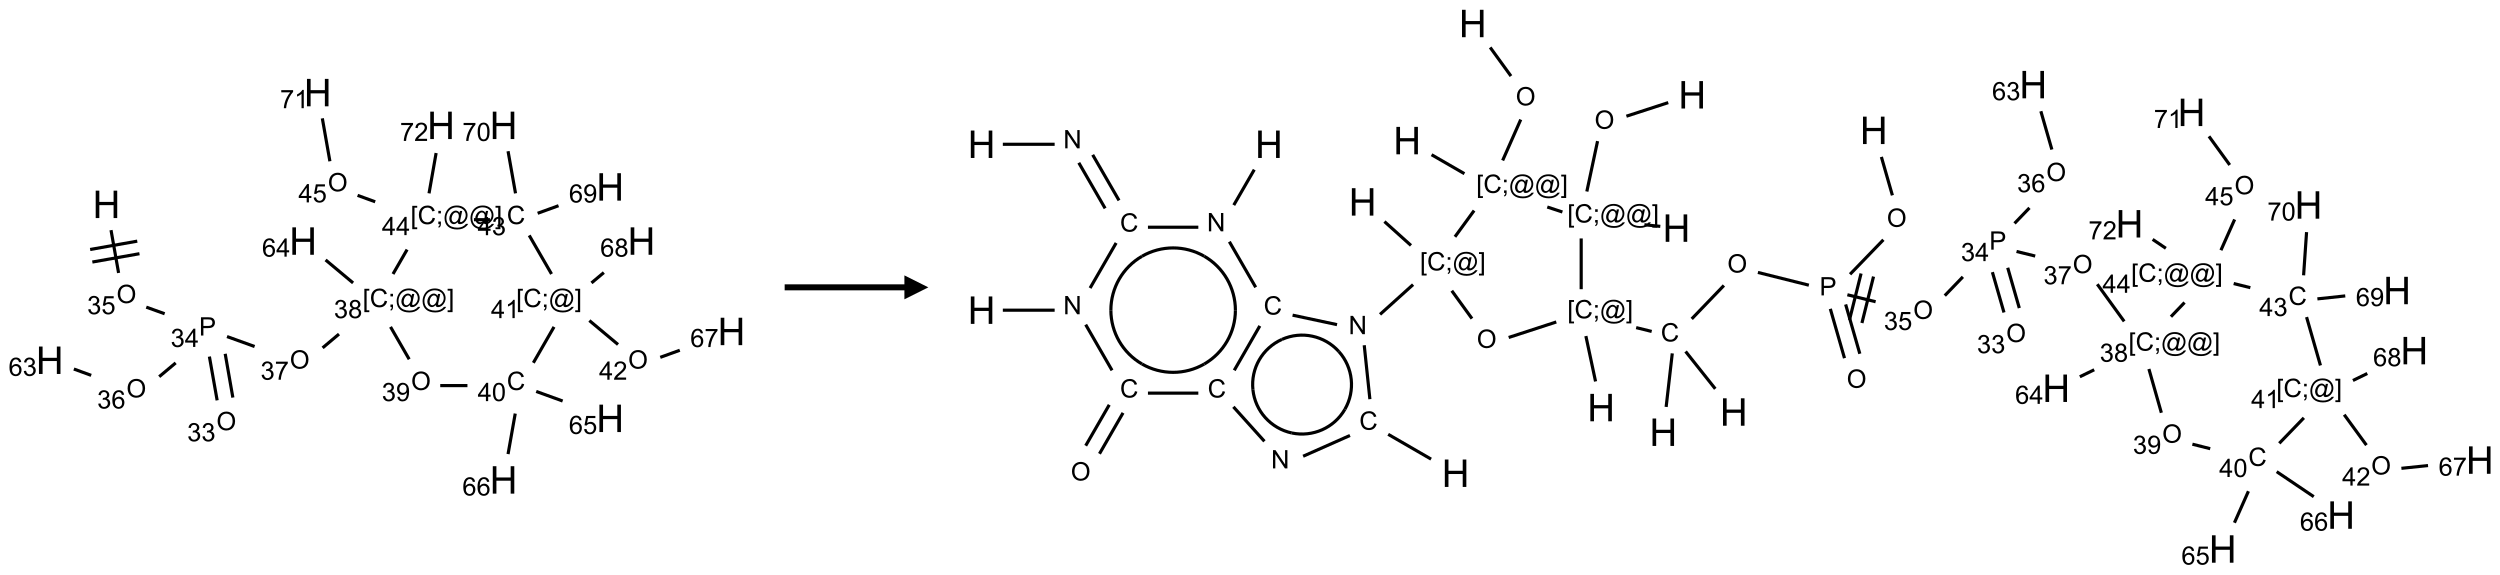 <?xml version="1.0" encoding="UTF-8"?>
<svg xmlns="http://www.w3.org/2000/svg" xmlns:xlink="http://www.w3.org/1999/xlink" width="1044" height="240" viewBox="0 0 1044 240">
<defs>
<g>
<g id="glyph-0-0">
<path d="M 2 0 L 2 -10 L 10 -10 L 10 0 Z M 2.25 -0.25 L 9.75 -0.25 L 9.75 -9.75 L 2.25 -9.75 Z M 2.25 -0.25 "/>
</g>
<g id="glyph-0-1">
<path d="M 1.281 0 L 1.281 -11.453 L 2.797 -11.453 L 2.797 -6.75 L 8.75 -6.75 L 8.75 -11.453 L 10.266 -11.453 L 10.266 0 L 8.75 0 L 8.75 -5.398 L 2.797 -5.398 L 2.797 0 Z M 1.281 0 "/>
</g>
<g id="glyph-1-0">
<path d="M 1.332 0 L 1.332 -6.668 L 6.668 -6.668 L 6.668 0 Z M 1.5 -0.168 L 6.5 -0.168 L 6.5 -6.5 L 1.5 -6.5 Z M 1.5 -0.168 "/>
</g>
<g id="glyph-1-1">
<path d="M 0.516 -3.719 C 0.516 -4.984 0.855 -5.977 1.535 -6.695 C 2.215 -7.414 3.094 -7.77 4.172 -7.77 C 4.875 -7.77 5.512 -7.602 6.078 -7.266 C 6.645 -6.93 7.074 -6.461 7.371 -5.855 C 7.668 -5.254 7.816 -4.57 7.816 -3.809 C 7.816 -3.035 7.66 -2.34 7.348 -1.73 C 7.035 -1.117 6.594 -0.656 6.02 -0.34 C 5.449 -0.027 4.828 0.129 4.168 0.129 C 3.449 0.129 2.805 -0.043 2.238 -0.391 C 1.672 -0.738 1.246 -1.211 0.953 -1.812 C 0.66 -2.414 0.516 -3.047 0.516 -3.719 Z M 1.559 -3.703 C 1.559 -2.781 1.805 -2.059 2.301 -1.527 C 2.793 -1 3.414 -0.734 4.16 -0.734 C 4.922 -0.734 5.547 -1 6.039 -1.535 C 6.531 -2.07 6.777 -2.828 6.777 -3.812 C 6.777 -4.434 6.672 -4.977 6.461 -5.441 C 6.25 -5.902 5.945 -6.262 5.539 -6.52 C 5.133 -6.773 4.68 -6.902 4.176 -6.902 C 3.461 -6.902 2.848 -6.656 2.332 -6.164 C 1.816 -5.672 1.559 -4.852 1.559 -3.703 Z M 1.559 -3.703 "/>
</g>
<g id="glyph-1-2">
<path d="M 0.449 -2.016 L 1.387 -2.141 C 1.492 -1.609 1.676 -1.227 1.934 -0.992 C 2.191 -0.758 2.508 -0.641 2.879 -0.641 C 3.32 -0.641 3.695 -0.793 3.996 -1.098 C 4.301 -1.402 4.453 -1.781 4.453 -2.234 C 4.453 -2.664 4.312 -3.02 4.031 -3.301 C 3.75 -3.578 3.391 -3.719 2.957 -3.719 C 2.781 -3.719 2.562 -3.684 2.297 -3.613 L 2.402 -4.438 C 2.465 -4.43 2.516 -4.426 2.551 -4.426 C 2.949 -4.426 3.312 -4.531 3.629 -4.738 C 3.949 -4.949 4.109 -5.27 4.109 -5.703 C 4.109 -6.047 3.992 -6.332 3.762 -6.559 C 3.527 -6.785 3.227 -6.895 2.859 -6.895 C 2.496 -6.895 2.191 -6.781 1.949 -6.551 C 1.707 -6.324 1.547 -5.98 1.48 -5.52 L 0.543 -5.688 C 0.656 -6.316 0.918 -6.805 1.324 -7.148 C 1.73 -7.492 2.234 -7.668 2.84 -7.668 C 3.254 -7.668 3.641 -7.578 3.988 -7.398 C 4.34 -7.219 4.609 -6.977 4.793 -6.668 C 4.98 -6.359 5.074 -6.031 5.074 -5.684 C 5.074 -5.352 4.984 -5.051 4.809 -4.781 C 4.629 -4.512 4.367 -4.297 4.02 -4.137 C 4.473 -4.031 4.824 -3.816 5.074 -3.488 C 5.324 -3.16 5.449 -2.75 5.449 -2.254 C 5.449 -1.59 5.203 -1.023 4.719 -0.559 C 4.234 -0.098 3.617 0.137 2.875 0.137 C 2.203 0.137 1.648 -0.062 1.207 -0.465 C 0.762 -0.863 0.512 -1.379 0.449 -2.016 Z M 0.449 -2.016 "/>
</g>
<g id="glyph-1-3">
<path d="M 0.441 -2 L 1.426 -2.082 C 1.5 -1.605 1.668 -1.242 1.934 -1.004 C 2.199 -0.762 2.52 -0.641 2.895 -0.641 C 3.348 -0.641 3.73 -0.812 4.043 -1.152 C 4.355 -1.492 4.512 -1.941 4.512 -2.504 C 4.512 -3.039 4.359 -3.461 4.059 -3.77 C 3.758 -4.078 3.367 -4.234 2.879 -4.234 C 2.578 -4.234 2.305 -4.164 2.062 -4.027 C 1.82 -3.891 1.629 -3.715 1.488 -3.496 L 0.609 -3.609 L 1.348 -7.531 L 5.145 -7.531 L 5.145 -6.637 L 2.098 -6.637 L 1.688 -4.582 C 2.145 -4.902 2.625 -5.062 3.129 -5.062 C 3.797 -5.062 4.359 -4.832 4.816 -4.371 C 5.277 -3.91 5.504 -3.312 5.504 -2.59 C 5.504 -1.898 5.305 -1.301 4.902 -0.797 C 4.41 -0.18 3.742 0.129 2.895 0.129 C 2.199 0.129 1.633 -0.062 1.195 -0.453 C 0.758 -0.844 0.504 -1.359 0.441 -2 Z M 0.441 -2 "/>
</g>
<g id="glyph-1-4">
<path d="M 0.824 0 L 0.824 -7.637 L 3.703 -7.637 C 4.211 -7.637 4.598 -7.609 4.863 -7.562 C 5.238 -7.5 5.555 -7.383 5.809 -7.207 C 6.062 -7.031 6.266 -6.785 6.418 -6.469 C 6.574 -6.152 6.652 -5.805 6.652 -5.426 C 6.652 -4.777 6.445 -4.227 6.031 -3.777 C 5.617 -3.328 4.871 -3.105 3.793 -3.105 L 1.832 -3.105 L 1.832 0 Z M 1.832 -4.004 L 3.809 -4.004 C 4.461 -4.004 4.922 -4.125 5.199 -4.371 C 5.473 -4.613 5.609 -4.953 5.609 -5.395 C 5.609 -5.715 5.527 -5.988 5.367 -6.215 C 5.207 -6.441 4.992 -6.594 4.73 -6.668 C 4.559 -6.711 4.246 -6.734 3.785 -6.734 L 1.832 -6.734 Z M 1.832 -4.004 "/>
</g>
<g id="glyph-1-5">
<path d="M 3.449 0 L 3.449 -1.828 L 0.137 -1.828 L 0.137 -2.688 L 3.621 -7.637 L 4.387 -7.637 L 4.387 -2.688 L 5.418 -2.688 L 5.418 -1.828 L 4.387 -1.828 L 4.387 0 Z M 3.449 -2.688 L 3.449 -6.129 L 1.059 -2.688 Z M 3.449 -2.688 "/>
</g>
<g id="glyph-1-6">
<path d="M 5.309 -5.766 L 4.375 -5.691 C 4.293 -6.059 4.172 -6.328 4.02 -6.496 C 3.766 -6.762 3.453 -6.895 3.082 -6.895 C 2.785 -6.895 2.523 -6.812 2.297 -6.645 C 2 -6.43 1.77 -6.117 1.598 -5.703 C 1.43 -5.289 1.34 -4.703 1.332 -3.938 C 1.559 -4.281 1.836 -4.535 2.16 -4.703 C 2.488 -4.871 2.828 -4.953 3.188 -4.953 C 3.812 -4.953 4.344 -4.723 4.785 -4.262 C 5.223 -3.801 5.441 -3.207 5.441 -2.48 C 5.441 -2 5.34 -1.555 5.133 -1.145 C 4.926 -0.73 4.641 -0.418 4.281 -0.199 C 3.922 0.02 3.512 0.129 3.051 0.129 C 2.27 0.129 1.633 -0.156 1.141 -0.73 C 0.648 -1.305 0.402 -2.254 0.402 -3.574 C 0.402 -5.051 0.672 -6.121 1.219 -6.793 C 1.695 -7.375 2.336 -7.668 3.141 -7.668 C 3.742 -7.668 4.234 -7.5 4.617 -7.16 C 5 -6.824 5.23 -6.359 5.309 -5.766 Z M 1.48 -2.473 C 1.48 -2.152 1.547 -1.844 1.684 -1.547 C 1.82 -1.25 2.016 -1.027 2.262 -0.871 C 2.508 -0.719 2.766 -0.641 3.035 -0.641 C 3.434 -0.641 3.773 -0.801 4.059 -1.121 C 4.344 -1.441 4.484 -1.875 4.484 -2.422 C 4.484 -2.949 4.344 -3.367 4.062 -3.668 C 3.781 -3.973 3.426 -4.125 3 -4.125 C 2.578 -4.125 2.219 -3.973 1.922 -3.668 C 1.625 -3.363 1.48 -2.969 1.48 -2.473 Z M 1.48 -2.473 "/>
</g>
<g id="glyph-1-7">
<path d="M 0.504 -6.637 L 0.504 -7.535 L 5.449 -7.535 L 5.449 -6.809 C 4.961 -6.289 4.48 -5.602 4.004 -4.746 C 3.527 -3.887 3.156 -3.004 2.895 -2.098 C 2.707 -1.461 2.59 -0.762 2.535 0 L 1.574 0 C 1.582 -0.602 1.703 -1.328 1.926 -2.176 C 2.152 -3.027 2.477 -3.848 2.898 -4.637 C 3.32 -5.426 3.77 -6.094 4.246 -6.637 Z M 0.504 -6.637 "/>
</g>
<g id="glyph-1-8">
<path d="M 0.723 2.121 L 0.723 -7.637 L 2.793 -7.637 L 2.793 -6.859 L 1.66 -6.859 L 1.66 1.344 L 2.793 1.344 L 2.793 2.121 Z M 0.723 2.121 "/>
</g>
<g id="glyph-1-9">
<path d="M 6.27 -2.676 L 7.281 -2.422 C 7.07 -1.594 6.688 -0.961 6.137 -0.523 C 5.586 -0.086 4.914 0.129 4.121 0.129 C 3.297 0.129 2.629 -0.039 2.113 -0.371 C 1.598 -0.707 1.203 -1.191 0.934 -1.828 C 0.664 -2.465 0.531 -3.145 0.531 -3.875 C 0.531 -4.672 0.684 -5.363 0.988 -5.957 C 1.293 -6.547 1.723 -6.996 2.285 -7.305 C 2.844 -7.613 3.461 -7.766 4.137 -7.766 C 4.898 -7.766 5.543 -7.57 6.062 -7.184 C 6.582 -6.793 6.945 -6.246 7.152 -5.543 L 6.156 -5.309 C 5.98 -5.863 5.723 -6.266 5.387 -6.52 C 5.051 -6.773 4.625 -6.902 4.113 -6.902 C 3.527 -6.902 3.039 -6.762 2.645 -6.48 C 2.25 -6.199 1.973 -5.82 1.812 -5.348 C 1.652 -4.871 1.574 -4.383 1.574 -3.879 C 1.574 -3.23 1.668 -2.664 1.855 -2.18 C 2.047 -1.695 2.34 -1.332 2.738 -1.094 C 3.137 -0.855 3.57 -0.734 4.035 -0.734 C 4.602 -0.734 5.082 -0.898 5.473 -1.223 C 5.867 -1.551 6.133 -2.035 6.27 -2.676 Z M 6.27 -2.676 "/>
</g>
<g id="glyph-1-10">
<path d="M 0.949 -4.465 L 0.949 -5.531 L 2.016 -5.531 L 2.016 -4.465 Z M 0.949 0 L 0.949 -1.066 L 2.016 -1.066 L 2.016 0 C 2.016 0.391 1.945 0.711 1.809 0.949 C 1.668 1.191 1.449 1.379 1.145 1.512 L 0.887 1.109 C 1.082 1.023 1.23 0.895 1.324 0.727 C 1.418 0.559 1.469 0.316 1.48 0 Z M 0.949 0 "/>
</g>
<g id="glyph-1-11">
<path d="M 6.047 -0.848 C 5.82 -0.59 5.57 -0.379 5.289 -0.223 C 5.008 -0.062 4.73 0.016 4.449 0.016 C 4.141 0.016 3.84 -0.074 3.547 -0.254 C 3.254 -0.434 3.02 -0.715 2.836 -1.09 C 2.652 -1.465 2.562 -1.875 2.562 -2.324 C 2.562 -2.875 2.703 -3.43 2.988 -3.98 C 3.27 -4.535 3.621 -4.953 4.043 -5.23 C 4.461 -5.508 4.871 -5.645 5.266 -5.645 C 5.566 -5.645 5.855 -5.566 6.129 -5.41 C 6.402 -5.25 6.641 -5.012 6.84 -4.688 L 7.016 -5.496 L 7.949 -5.496 L 7.199 -2 C 7.094 -1.516 7.043 -1.246 7.043 -1.191 C 7.043 -1.098 7.078 -1.02 7.148 -0.949 C 7.219 -0.883 7.305 -0.848 7.406 -0.848 C 7.59 -0.848 7.832 -0.953 8.129 -1.168 C 8.527 -1.445 8.84 -1.816 9.07 -2.285 C 9.301 -2.75 9.418 -3.234 9.418 -3.73 C 9.418 -4.309 9.27 -4.852 8.973 -5.355 C 8.676 -5.859 8.23 -6.262 7.645 -6.562 C 7.055 -6.863 6.406 -7.016 5.691 -7.016 C 4.879 -7.016 4.137 -6.824 3.465 -6.445 C 2.793 -6.066 2.273 -5.52 1.902 -4.809 C 1.535 -4.098 1.348 -3.34 1.348 -2.527 C 1.348 -1.676 1.535 -0.941 1.902 -0.328 C 2.273 0.285 2.809 0.742 3.508 1.035 C 4.207 1.328 4.984 1.473 5.832 1.473 C 6.742 1.473 7.504 1.32 8.121 1.016 C 8.734 0.711 9.195 0.34 9.5 -0.098 L 10.441 -0.098 C 10.266 0.266 9.961 0.637 9.531 1.016 C 9.102 1.395 8.59 1.695 7.996 1.914 C 7.402 2.133 6.688 2.246 5.848 2.246 C 5.078 2.246 4.367 2.145 3.715 1.949 C 3.066 1.75 2.512 1.453 2.051 1.055 C 1.594 0.656 1.25 0.199 1.016 -0.316 C 0.723 -0.973 0.578 -1.684 0.578 -2.441 C 0.578 -3.289 0.75 -4.098 1.098 -4.863 C 1.523 -5.805 2.125 -6.527 2.902 -7.027 C 3.684 -7.527 4.629 -7.777 5.738 -7.777 C 6.602 -7.777 7.375 -7.602 8.059 -7.246 C 8.746 -6.895 9.285 -6.371 9.684 -5.672 C 10.02 -5.07 10.188 -4.418 10.188 -3.715 C 10.188 -2.707 9.832 -1.812 9.125 -1.031 C 8.492 -0.328 7.801 0.02 7.051 0.02 C 6.812 0.02 6.617 -0.016 6.473 -0.09 C 6.324 -0.16 6.215 -0.266 6.145 -0.402 C 6.102 -0.488 6.066 -0.637 6.047 -0.848 Z M 3.527 -2.262 C 3.527 -1.785 3.641 -1.414 3.863 -1.152 C 4.09 -0.887 4.348 -0.754 4.641 -0.754 C 4.836 -0.754 5.039 -0.812 5.254 -0.93 C 5.469 -1.047 5.676 -1.219 5.871 -1.449 C 6.066 -1.676 6.23 -1.969 6.355 -2.32 C 6.48 -2.672 6.543 -3.027 6.543 -3.379 C 6.543 -3.852 6.426 -4.219 6.191 -4.48 C 5.957 -4.738 5.672 -4.871 5.332 -4.871 C 5.109 -4.871 4.902 -4.812 4.707 -4.699 C 4.512 -4.586 4.32 -4.406 4.137 -4.156 C 3.953 -3.906 3.805 -3.602 3.691 -3.246 C 3.582 -2.887 3.527 -2.559 3.527 -2.262 Z M 3.527 -2.262 "/>
</g>
<g id="glyph-1-12">
<path d="M 2.27 2.121 L 0.203 2.121 L 0.203 1.344 L 1.332 1.344 L 1.332 -6.859 L 0.203 -6.859 L 0.203 -7.637 L 2.27 -7.637 Z M 2.27 2.121 "/>
</g>
<g id="glyph-1-13">
<path d="M 1.887 -4.141 C 1.496 -4.281 1.207 -4.484 1.02 -4.75 C 0.832 -5.016 0.738 -5.328 0.738 -5.699 C 0.738 -6.254 0.938 -6.719 1.34 -7.098 C 1.738 -7.477 2.27 -7.668 2.934 -7.668 C 3.598 -7.668 4.137 -7.473 4.543 -7.086 C 4.949 -6.699 5.152 -6.227 5.152 -5.672 C 5.152 -5.316 5.059 -5.008 4.871 -4.746 C 4.688 -4.484 4.406 -4.281 4.027 -4.141 C 4.496 -3.988 4.852 -3.742 5.098 -3.402 C 5.34 -3.062 5.465 -2.656 5.465 -2.184 C 5.465 -1.531 5.234 -0.98 4.77 -0.535 C 4.309 -0.09 3.703 0.129 2.949 0.129 C 2.195 0.129 1.586 -0.094 1.125 -0.539 C 0.664 -0.984 0.434 -1.543 0.434 -2.207 C 0.434 -2.703 0.559 -3.121 0.809 -3.457 C 1.062 -3.793 1.422 -4.02 1.887 -4.141 Z M 1.699 -5.73 C 1.699 -5.367 1.812 -5.074 2.047 -4.844 C 2.281 -4.613 2.582 -4.5 2.953 -4.5 C 3.312 -4.5 3.609 -4.613 3.84 -4.84 C 4.07 -5.066 4.188 -5.348 4.188 -5.676 C 4.188 -6.02 4.07 -6.309 3.832 -6.543 C 3.594 -6.777 3.297 -6.895 2.941 -6.895 C 2.586 -6.895 2.289 -6.781 2.051 -6.551 C 1.816 -6.324 1.699 -6.047 1.699 -5.73 Z M 1.395 -2.203 C 1.395 -1.938 1.461 -1.676 1.586 -1.426 C 1.711 -1.176 1.902 -0.984 2.152 -0.848 C 2.402 -0.711 2.672 -0.641 2.957 -0.641 C 3.406 -0.641 3.777 -0.785 4.066 -1.074 C 4.359 -1.363 4.504 -1.727 4.504 -2.172 C 4.504 -2.625 4.355 -2.996 4.055 -3.293 C 3.754 -3.586 3.379 -3.734 2.926 -3.734 C 2.484 -3.734 2.121 -3.59 1.832 -3.297 C 1.543 -3.004 1.395 -2.641 1.395 -2.203 Z M 1.395 -2.203 "/>
</g>
<g id="glyph-1-14">
<path d="M 0.582 -1.766 L 1.484 -1.848 C 1.562 -1.426 1.707 -1.117 1.922 -0.926 C 2.137 -0.734 2.414 -0.641 2.75 -0.641 C 3.039 -0.641 3.289 -0.707 3.508 -0.84 C 3.727 -0.973 3.902 -1.148 4.043 -1.367 C 4.18 -1.586 4.297 -1.887 4.391 -2.262 C 4.484 -2.637 4.531 -3.016 4.531 -3.406 C 4.531 -3.449 4.531 -3.512 4.527 -3.594 C 4.34 -3.297 4.082 -3.055 3.758 -2.867 C 3.434 -2.68 3.082 -2.59 2.703 -2.59 C 2.07 -2.59 1.535 -2.816 1.098 -3.277 C 0.66 -3.734 0.441 -4.34 0.441 -5.09 C 0.441 -5.863 0.672 -6.484 1.129 -6.957 C 1.586 -7.43 2.156 -7.668 2.844 -7.668 C 3.34 -7.668 3.793 -7.531 4.207 -7.266 C 4.617 -7 4.93 -6.617 5.145 -6.121 C 5.355 -5.629 5.465 -4.91 5.465 -3.973 C 5.465 -2.996 5.359 -2.223 5.145 -1.645 C 4.934 -1.066 4.617 -0.625 4.199 -0.324 C 3.781 -0.02 3.293 0.129 2.73 0.129 C 2.133 0.129 1.645 -0.035 1.266 -0.367 C 0.887 -0.699 0.66 -1.164 0.582 -1.766 Z M 4.422 -5.137 C 4.422 -5.676 4.277 -6.102 3.992 -6.418 C 3.707 -6.734 3.359 -6.891 2.957 -6.891 C 2.543 -6.891 2.18 -6.719 1.871 -6.379 C 1.562 -6.039 1.406 -5.598 1.406 -5.059 C 1.406 -4.57 1.555 -4.176 1.848 -3.871 C 2.141 -3.566 2.5 -3.418 2.934 -3.418 C 3.367 -3.418 3.723 -3.57 4.004 -3.871 C 4.281 -4.176 4.422 -4.598 4.422 -5.137 Z M 4.422 -5.137 "/>
</g>
<g id="glyph-1-15">
<path d="M 0.441 -3.766 C 0.441 -4.668 0.535 -5.395 0.723 -5.945 C 0.906 -6.496 1.184 -6.922 1.551 -7.219 C 1.918 -7.516 2.375 -7.668 2.934 -7.668 C 3.344 -7.668 3.703 -7.586 4.012 -7.418 C 4.32 -7.254 4.574 -7.016 4.777 -6.707 C 4.977 -6.395 5.137 -6.016 5.25 -5.57 C 5.363 -5.125 5.422 -4.523 5.422 -3.766 C 5.422 -2.871 5.328 -2.148 5.145 -1.598 C 4.961 -1.047 4.688 -0.621 4.32 -0.32 C 3.953 -0.02 3.492 0.129 2.934 0.129 C 2.195 0.129 1.617 -0.133 1.199 -0.66 C 0.695 -1.297 0.441 -2.332 0.441 -3.766 Z M 1.406 -3.766 C 1.406 -2.512 1.555 -1.68 1.848 -1.262 C 2.141 -0.848 2.5 -0.641 2.934 -0.641 C 3.363 -0.641 3.727 -0.848 4.02 -1.266 C 4.312 -1.684 4.457 -2.516 4.457 -3.766 C 4.457 -5.023 4.312 -5.859 4.02 -6.27 C 3.727 -6.684 3.359 -6.891 2.922 -6.891 C 2.492 -6.891 2.148 -6.707 1.891 -6.344 C 1.566 -5.879 1.406 -5.02 1.406 -3.766 Z M 1.406 -3.766 "/>
</g>
<g id="glyph-1-16">
<path d="M 3.973 0 L 3.035 0 L 3.035 -5.973 C 2.809 -5.758 2.516 -5.543 2.148 -5.328 C 1.781 -5.113 1.453 -4.953 1.16 -4.844 L 1.16 -5.75 C 1.684 -5.996 2.145 -6.297 2.535 -6.645 C 2.93 -6.996 3.207 -7.336 3.371 -7.668 L 3.973 -7.668 Z M 3.973 0 "/>
</g>
<g id="glyph-1-17">
<path d="M 5.371 -0.902 L 5.371 0 L 0.324 0 C 0.316 -0.227 0.352 -0.441 0.434 -0.652 C 0.562 -0.996 0.766 -1.332 1.051 -1.668 C 1.332 -2 1.742 -2.387 2.277 -2.824 C 3.105 -3.504 3.668 -4.043 3.957 -4.441 C 4.25 -4.84 4.395 -5.215 4.395 -5.566 C 4.395 -5.938 4.262 -6.254 3.996 -6.508 C 3.73 -6.762 3.387 -6.891 2.957 -6.891 C 2.508 -6.891 2.145 -6.754 1.875 -6.484 C 1.605 -6.215 1.469 -5.84 1.465 -5.359 L 0.5 -5.457 C 0.566 -6.176 0.812 -6.727 1.246 -7.102 C 1.676 -7.477 2.254 -7.668 2.98 -7.668 C 3.711 -7.668 4.293 -7.465 4.719 -7.059 C 5.145 -6.652 5.359 -6.148 5.359 -5.547 C 5.359 -5.242 5.297 -4.941 5.172 -4.645 C 5.047 -4.352 4.84 -4.039 4.551 -3.715 C 4.262 -3.387 3.777 -2.938 3.105 -2.371 C 2.543 -1.898 2.18 -1.578 2.02 -1.41 C 1.859 -1.242 1.73 -1.07 1.625 -0.902 Z M 5.371 -0.902 "/>
</g>
<g id="glyph-1-18">
<path d="M 0.812 0 L 0.812 -7.637 L 1.848 -7.637 L 5.859 -1.641 L 5.859 -7.637 L 6.828 -7.637 L 6.828 0 L 5.793 0 L 1.781 -6 L 1.781 0 Z M 0.812 0 "/>
</g>
</g>
</defs>
<path fill="none" stroke-width="0.033" stroke-linecap="butt" stroke-linejoin="miter" stroke="rgb(0%, 0%, 0%)" stroke-opacity="1" stroke-miterlimit="10" d="M 0.64 1.436 L 0.719 1.883 " transform="matrix(40, 0, 0, 40, 20.762, 38.666)"/>
<path fill="none" stroke-width="0.033" stroke-linecap="butt" stroke-linejoin="miter" stroke="rgb(0%, 0%, 0%)" stroke-opacity="1" stroke-miterlimit="10" d="M 0.445 1.769 L 0.937 1.682 " transform="matrix(40, 0, 0, 40, 20.762, 38.666)"/>
<path fill="none" stroke-width="0.033" stroke-linecap="butt" stroke-linejoin="miter" stroke="rgb(0%, 0%, 0%)" stroke-opacity="1" stroke-miterlimit="10" d="M 0.422 1.638 L 0.914 1.551 " transform="matrix(40, 0, 0, 40, 20.762, 38.666)"/>
<path fill="none" stroke-width="0.033" stroke-linecap="butt" stroke-linejoin="miter" stroke="rgb(0%, 0%, 0%)" stroke-opacity="1" stroke-miterlimit="10" d="M 1.008 2.24 L 1.2 2.309 " transform="matrix(40, 0, 0, 40, 20.762, 38.666)"/>
<path fill="none" stroke-width="0.033" stroke-linecap="butt" stroke-linejoin="miter" stroke="rgb(0%, 0%, 0%)" stroke-opacity="1" stroke-miterlimit="10" d="M 1.667 2.756 L 1.748 3.213 " transform="matrix(40, 0, 0, 40, 20.762, 38.666)"/>
<path fill="none" stroke-width="0.033" stroke-linecap="butt" stroke-linejoin="miter" stroke="rgb(0%, 0%, 0%)" stroke-opacity="1" stroke-miterlimit="10" d="M 1.832 2.727 L 1.912 3.184 " transform="matrix(40, 0, 0, 40, 20.762, 38.666)"/>
<path fill="none" stroke-width="0.033" stroke-linecap="butt" stroke-linejoin="miter" stroke="rgb(0%, 0%, 0%)" stroke-opacity="1" stroke-miterlimit="10" d="M 1.315 2.822 L 1.143 2.966 " transform="matrix(40, 0, 0, 40, 20.762, 38.666)"/>
<path fill="none" stroke-width="0.033" stroke-linecap="butt" stroke-linejoin="miter" stroke="rgb(0%, 0%, 0%)" stroke-opacity="1" stroke-miterlimit="10" d="M 0.433 2.952 L 0.252 2.886 " transform="matrix(40, 0, 0, 40, 20.762, 38.666)"/>
<path fill="none" stroke-width="0.033" stroke-linecap="butt" stroke-linejoin="miter" stroke="rgb(0%, 0%, 0%)" stroke-opacity="1" stroke-miterlimit="10" d="M 1.851 2.547 L 2.139 2.651 " transform="matrix(40, 0, 0, 40, 20.762, 38.666)"/>
<path fill="none" stroke-width="0.033" stroke-linecap="butt" stroke-linejoin="miter" stroke="rgb(0%, 0%, 0%)" stroke-opacity="1" stroke-miterlimit="10" d="M 2.849 2.665 L 3.02 2.521 " transform="matrix(40, 0, 0, 40, 20.762, 38.666)"/>
<path fill="none" stroke-width="0.033" stroke-linecap="butt" stroke-linejoin="miter" stroke="rgb(0%, 0%, 0%)" stroke-opacity="1" stroke-miterlimit="10" d="M 3.167 1.987 L 2.88 1.747 " transform="matrix(40, 0, 0, 40, 20.762, 38.666)"/>
<path fill="none" stroke-width="0.033" stroke-linecap="butt" stroke-linejoin="miter" stroke="rgb(0%, 0%, 0%)" stroke-opacity="1" stroke-miterlimit="10" d="M 3.558 2.446 L 3.753 2.784 " transform="matrix(40, 0, 0, 40, 20.762, 38.666)"/>
<path fill="none" stroke-width="0.033" stroke-linecap="butt" stroke-linejoin="miter" stroke="rgb(0%, 0%, 0%)" stroke-opacity="1" stroke-miterlimit="10" d="M 4.077 3.059 L 4.361 3.059 " transform="matrix(40, 0, 0, 40, 20.762, 38.666)"/>
<path fill="none" stroke-width="0.033" stroke-linecap="butt" stroke-linejoin="miter" stroke="rgb(0%, 0%, 0%)" stroke-opacity="1" stroke-miterlimit="10" d="M 5.079 3.12 L 5.355 3.22 " transform="matrix(40, 0, 0, 40, 20.762, 38.666)"/>
<path fill="none" stroke-width="0.033" stroke-linecap="butt" stroke-linejoin="miter" stroke="rgb(0%, 0%, 0%)" stroke-opacity="1" stroke-miterlimit="10" d="M 4.86 3.351 L 4.785 3.774 " transform="matrix(40, 0, 0, 40, 20.762, 38.666)"/>
<path fill="none" stroke-width="0.033" stroke-linecap="butt" stroke-linejoin="miter" stroke="rgb(0%, 0%, 0%)" stroke-opacity="1" stroke-miterlimit="10" d="M 5.049 2.821 L 5.265 2.446 " transform="matrix(40, 0, 0, 40, 20.762, 38.666)"/>
<path fill="none" stroke-width="0.033" stroke-linecap="butt" stroke-linejoin="miter" stroke="rgb(0%, 0%, 0%)" stroke-opacity="1" stroke-miterlimit="10" d="M 5.634 2.38 L 5.933 2.63 " transform="matrix(40, 0, 0, 40, 20.762, 38.666)"/>
<path fill="none" stroke-width="0.033" stroke-linecap="butt" stroke-linejoin="miter" stroke="rgb(0%, 0%, 0%)" stroke-opacity="1" stroke-miterlimit="10" d="M 6.374 2.764 L 6.578 2.69 " transform="matrix(40, 0, 0, 40, 20.762, 38.666)"/>
<path fill="none" stroke-width="0.033" stroke-linecap="butt" stroke-linejoin="miter" stroke="rgb(0%, 0%, 0%)" stroke-opacity="1" stroke-miterlimit="10" d="M 5.656 1.987 L 5.785 1.879 " transform="matrix(40, 0, 0, 40, 20.762, 38.666)"/>
<path fill="none" stroke-width="0.033" stroke-linecap="butt" stroke-linejoin="miter" stroke="rgb(0%, 0%, 0%)" stroke-opacity="1" stroke-miterlimit="10" d="M 5.239 1.894 L 5.006 1.491 " transform="matrix(40, 0, 0, 40, 20.762, 38.666)"/>
<path fill="none" stroke-width="0.033" stroke-linecap="butt" stroke-linejoin="miter" stroke="rgb(0%, 0%, 0%)" stroke-opacity="1" stroke-miterlimit="10" d="M 5.094 1.26 L 5.312 1.181 " transform="matrix(40, 0, 0, 40, 20.762, 38.666)"/>
<path fill="none" stroke-width="0.033" stroke-linecap="butt" stroke-linejoin="miter" stroke="rgb(0%, 0%, 0%)" stroke-opacity="1" stroke-miterlimit="10" d="M 4.863 1.052 L 4.785 0.612 " transform="matrix(40, 0, 0, 40, 20.762, 38.666)"/>
<path fill="none" stroke-width="0.033" stroke-linecap="butt" stroke-linejoin="miter" stroke="rgb(0%, 0%, 0%)" stroke-opacity="1" stroke-miterlimit="10" d="M 4.596 1.327 L 4.429 1.327 " transform="matrix(40, 0, 0, 40, 20.762, 38.666)"/>
<path fill="none" stroke-width="0.033" stroke-linecap="butt" stroke-linejoin="miter" stroke="rgb(0%, 0%, 0%)" stroke-opacity="1" stroke-miterlimit="10" d="M 3.731 1.639 L 3.584 1.894 " transform="matrix(40, 0, 0, 40, 20.762, 38.666)"/>
<path fill="none" stroke-width="0.033" stroke-linecap="butt" stroke-linejoin="miter" stroke="rgb(0%, 0%, 0%)" stroke-opacity="1" stroke-miterlimit="10" d="M 3.398 1.14 L 3.214 1.073 " transform="matrix(40, 0, 0, 40, 20.762, 38.666)"/>
<path fill="none" stroke-width="0.033" stroke-linecap="butt" stroke-linejoin="miter" stroke="rgb(0%, 0%, 0%)" stroke-opacity="1" stroke-miterlimit="10" d="M 2.925 0.717 L 2.846 0.269 " transform="matrix(40, 0, 0, 40, 20.762, 38.666)"/>
<path fill="none" stroke-width="0.033" stroke-linecap="butt" stroke-linejoin="miter" stroke="rgb(0%, 0%, 0%)" stroke-opacity="1" stroke-miterlimit="10" d="M 3.96 1.052 L 4.034 0.631 " transform="matrix(40, 0, 0, 40, 20.762, 38.666)"/>
<g fill="rgb(0%, 0%, 0%)" fill-opacity="1">
<use xlink:href="#glyph-0-1" x="38.684" y="91.066"/>
</g>
<g fill="rgb(0%, 0%, 0%)" fill-opacity="1">
<use xlink:href="#glyph-1-1" x="48.648" y="126.578"/>
</g>
<g fill="rgb(0%, 0%, 0%)" fill-opacity="1">
<use xlink:href="#glyph-1-2" x="36.395" y="131.211"/>
<use xlink:href="#glyph-1-3" x="42.327" y="131.211"/>
</g>
<g fill="rgb(0%, 0%, 0%)" fill-opacity="1">
<use xlink:href="#glyph-1-4" x="83.105" y="140.121"/>
</g>
<g fill="rgb(0%, 0%, 0%)" fill-opacity="1">
<use xlink:href="#glyph-1-2" x="71.246" y="144.891"/>
<use xlink:href="#glyph-1-5" x="77.178" y="144.891"/>
</g>
<g fill="rgb(0%, 0%, 0%)" fill-opacity="1">
<use xlink:href="#glyph-1-1" x="90.359" y="179.652"/>
</g>
<g fill="rgb(0%, 0%, 0%)" fill-opacity="1">
<use xlink:href="#glyph-1-2" x="78.16" y="184.285"/>
<use xlink:href="#glyph-1-2" x="84.092" y="184.285"/>
</g>
<g fill="rgb(0%, 0%, 0%)" fill-opacity="1">
<use xlink:href="#glyph-1-1" x="52.773" y="165.973"/>
</g>
<g fill="rgb(0%, 0%, 0%)" fill-opacity="1">
<use xlink:href="#glyph-1-2" x="40.578" y="170.602"/>
<use xlink:href="#glyph-1-6" x="46.51" y="170.602"/>
</g>
<g fill="rgb(0%, 0%, 0%)" fill-opacity="1">
<use xlink:href="#glyph-0-1" x="14.988" y="156.168"/>
</g>
<g fill="rgb(0%, 0%, 0%)" fill-opacity="1">
<use xlink:href="#glyph-1-6" x="3.555" y="156.961"/>
<use xlink:href="#glyph-1-2" x="9.487" y="156.961"/>
</g>
<g fill="rgb(0%, 0%, 0%)" fill-opacity="1">
<use xlink:href="#glyph-1-1" x="121" y="153.941"/>
</g>
<g fill="rgb(0%, 0%, 0%)" fill-opacity="1">
<use xlink:href="#glyph-1-2" x="108.801" y="158.574"/>
<use xlink:href="#glyph-1-7" x="114.733" y="158.574"/>
</g>
<g fill="rgb(0%, 0%, 0%)" fill-opacity="1">
<use xlink:href="#glyph-1-8" x="151.434" y="128.234"/>
<use xlink:href="#glyph-1-9" x="154.397" y="128.234"/>
<use xlink:href="#glyph-1-10" x="162.1" y="128.234"/>
<use xlink:href="#glyph-1-11" x="165.064" y="128.234"/>
<use xlink:href="#glyph-1-11" x="175.892" y="128.234"/>
<use xlink:href="#glyph-1-12" x="186.72" y="128.234"/>
</g>
<g fill="rgb(0%, 0%, 0%)" fill-opacity="1">
<use xlink:href="#glyph-1-2" x="139.43" y="132.859"/>
<use xlink:href="#glyph-1-13" x="145.362" y="132.859"/>
</g>
<g fill="rgb(0%, 0%, 0%)" fill-opacity="1">
<use xlink:href="#glyph-0-1" x="120.805" y="106.395"/>
</g>
<g fill="rgb(0%, 0%, 0%)" fill-opacity="1">
<use xlink:href="#glyph-1-6" x="109.402" y="107.188"/>
<use xlink:href="#glyph-1-5" x="115.335" y="107.188"/>
</g>
<g fill="rgb(0%, 0%, 0%)" fill-opacity="1">
<use xlink:href="#glyph-1-1" x="171.645" y="162.871"/>
</g>
<g fill="rgb(0%, 0%, 0%)" fill-opacity="1">
<use xlink:href="#glyph-1-2" x="159.43" y="167.5"/>
<use xlink:href="#glyph-1-14" x="165.362" y="167.5"/>
</g>
<g fill="rgb(0%, 0%, 0%)" fill-opacity="1">
<use xlink:href="#glyph-1-9" x="211.629" y="162.867"/>
</g>
<g fill="rgb(0%, 0%, 0%)" fill-opacity="1">
<use xlink:href="#glyph-1-5" x="199.469" y="167.5"/>
<use xlink:href="#glyph-1-15" x="205.401" y="167.5"/>
</g>
<g fill="rgb(0%, 0%, 0%)" fill-opacity="1">
<use xlink:href="#glyph-0-1" x="249.035" y="180.43"/>
</g>
<g fill="rgb(0%, 0%, 0%)" fill-opacity="1">
<use xlink:href="#glyph-1-6" x="237.547" y="181.223"/>
<use xlink:href="#glyph-1-3" x="243.479" y="181.223"/>
</g>
<g fill="rgb(0%, 0%, 0%)" fill-opacity="1">
<use xlink:href="#glyph-0-1" x="204.504" y="206.141"/>
</g>
<g fill="rgb(0%, 0%, 0%)" fill-opacity="1">
<use xlink:href="#glyph-1-6" x="193.074" y="206.934"/>
<use xlink:href="#glyph-1-6" x="199.007" y="206.934"/>
</g>
<g fill="rgb(0%, 0%, 0%)" fill-opacity="1">
<use xlink:href="#glyph-1-8" x="215.551" y="128.234"/>
<use xlink:href="#glyph-1-9" x="218.514" y="128.234"/>
<use xlink:href="#glyph-1-10" x="226.217" y="128.234"/>
<use xlink:href="#glyph-1-11" x="229.181" y="128.234"/>
<use xlink:href="#glyph-1-12" x="240.009" y="128.234"/>
</g>
<g fill="rgb(0%, 0%, 0%)" fill-opacity="1">
<use xlink:href="#glyph-1-5" x="205.039" y="132.859"/>
<use xlink:href="#glyph-1-16" x="210.971" y="132.859"/>
</g>
<g fill="rgb(0%, 0%, 0%)" fill-opacity="1">
<use xlink:href="#glyph-1-1" x="262.285" y="153.941"/>
</g>
<g fill="rgb(0%, 0%, 0%)" fill-opacity="1">
<use xlink:href="#glyph-1-5" x="250.164" y="158.574"/>
<use xlink:href="#glyph-1-17" x="256.096" y="158.574"/>
</g>
<g fill="rgb(0%, 0%, 0%)" fill-opacity="1">
<use xlink:href="#glyph-0-1" x="299.68" y="144.137"/>
</g>
<g fill="rgb(0%, 0%, 0%)" fill-opacity="1">
<use xlink:href="#glyph-1-6" x="288.246" y="144.93"/>
<use xlink:href="#glyph-1-7" x="294.178" y="144.93"/>
</g>
<g fill="rgb(0%, 0%, 0%)" fill-opacity="1">
<use xlink:href="#glyph-0-1" x="262.09" y="106.395"/>
</g>
<g fill="rgb(0%, 0%, 0%)" fill-opacity="1">
<use xlink:href="#glyph-1-6" x="250.641" y="107.188"/>
<use xlink:href="#glyph-1-13" x="256.573" y="107.188"/>
</g>
<g fill="rgb(0%, 0%, 0%)" fill-opacity="1">
<use xlink:href="#glyph-1-9" x="211.629" y="93.582"/>
</g>
<g fill="rgb(0%, 0%, 0%)" fill-opacity="1">
<use xlink:href="#glyph-1-5" x="199.445" y="98.219"/>
<use xlink:href="#glyph-1-2" x="205.378" y="98.219"/>
</g>
<g fill="rgb(0%, 0%, 0%)" fill-opacity="1">
<use xlink:href="#glyph-0-1" x="249.035" y="83.785"/>
</g>
<g fill="rgb(0%, 0%, 0%)" fill-opacity="1">
<use xlink:href="#glyph-1-6" x="237.586" y="84.578"/>
<use xlink:href="#glyph-1-14" x="243.518" y="84.578"/>
</g>
<g fill="rgb(0%, 0%, 0%)" fill-opacity="1">
<use xlink:href="#glyph-0-1" x="204.504" y="58.074"/>
</g>
<g fill="rgb(0%, 0%, 0%)" fill-opacity="1">
<use xlink:href="#glyph-1-7" x="193.094" y="58.867"/>
<use xlink:href="#glyph-1-15" x="199.026" y="58.867"/>
</g>
<g fill="rgb(0%, 0%, 0%)" fill-opacity="1">
<use xlink:href="#glyph-1-8" x="171.434" y="93.59"/>
<use xlink:href="#glyph-1-9" x="174.397" y="93.59"/>
<use xlink:href="#glyph-1-10" x="182.1" y="93.59"/>
<use xlink:href="#glyph-1-11" x="185.064" y="93.59"/>
<use xlink:href="#glyph-1-11" x="195.892" y="93.59"/>
<use xlink:href="#glyph-1-12" x="206.72" y="93.59"/>
</g>
<g fill="rgb(0%, 0%, 0%)" fill-opacity="1">
<use xlink:href="#glyph-1-5" x="159.477" y="98.188"/>
<use xlink:href="#glyph-1-5" x="165.409" y="98.188"/>
</g>
<g fill="rgb(0%, 0%, 0%)" fill-opacity="1">
<use xlink:href="#glyph-1-1" x="136.879" y="79.906"/>
</g>
<g fill="rgb(0%, 0%, 0%)" fill-opacity="1">
<use xlink:href="#glyph-1-5" x="124.621" y="84.508"/>
<use xlink:href="#glyph-1-3" x="130.553" y="84.508"/>
</g>
<g fill="rgb(0%, 0%, 0%)" fill-opacity="1">
<use xlink:href="#glyph-0-1" x="126.914" y="44.395"/>
</g>
<g fill="rgb(0%, 0%, 0%)" fill-opacity="1">
<use xlink:href="#glyph-1-7" x="116.953" y="45.188"/>
<use xlink:href="#glyph-1-16" x="122.885" y="45.188"/>
</g>
<g fill="rgb(0%, 0%, 0%)" fill-opacity="1">
<use xlink:href="#glyph-0-1" x="178.395" y="58.074"/>
</g>
<g fill="rgb(0%, 0%, 0%)" fill-opacity="1">
<use xlink:href="#glyph-1-7" x="167.039" y="58.867"/>
<use xlink:href="#glyph-1-17" x="172.971" y="58.867"/>
</g>
<path fill-rule="nonzero" fill="rgb(0%, 0%, 0%)" fill-opacity="1" d="M 327.676 121.25 L 377.676 121.25 L 377.676 125 L 387.676 120 L 377.676 115 L 377.676 118.75 L 327.676 118.75 "/>
<path fill="none" stroke-width="0.033" stroke-linecap="butt" stroke-linejoin="miter" stroke="rgb(0%, 0%, 0%)" stroke-opacity="1" stroke-miterlimit="10" d="M 0.222 1.261 L 0.763 1.261 " transform="matrix(40, 0, 0, 40, 409.902, 9.812)"/>
<path fill="none" stroke-width="0.033" stroke-linecap="butt" stroke-linejoin="miter" stroke="rgb(0%, 0%, 0%)" stroke-opacity="1" stroke-miterlimit="10" d="M 1.015 1.454 L 1.29 1.93 " transform="matrix(40, 0, 0, 40, 409.902, 9.812)"/>
<path fill="none" stroke-width="0.033" stroke-linecap="butt" stroke-linejoin="miter" stroke="rgb(0%, 0%, 0%)" stroke-opacity="1" stroke-miterlimit="10" d="M 1.16 1.371 L 1.435 1.847 " transform="matrix(40, 0, 0, 40, 409.902, 9.812)"/>
<path fill="none" stroke-width="0.033" stroke-linecap="butt" stroke-linejoin="miter" stroke="rgb(0%, 0%, 0%)" stroke-opacity="1" stroke-miterlimit="10" d="M 1.405 2.291 L 1.133 2.762 " transform="matrix(40, 0, 0, 40, 409.902, 9.812)"/>
<path fill="none" stroke-width="0.033" stroke-linecap="butt" stroke-linejoin="miter" stroke="rgb(0%, 0%, 0%)" stroke-opacity="1" stroke-miterlimit="10" d="M 0.763 2.993 L 0.222 2.993 " transform="matrix(40, 0, 0, 40, 409.902, 9.812)"/>
<path fill="none" stroke-width="0.033" stroke-linecap="butt" stroke-linejoin="miter" stroke="rgb(0%, 0%, 0%)" stroke-opacity="1" stroke-miterlimit="10" d="M 1.087 3.144 L 1.362 3.621 " transform="matrix(40, 0, 0, 40, 409.902, 9.812)"/>
<path fill="none" stroke-width="0.033" stroke-linecap="butt" stroke-linejoin="miter" stroke="rgb(0%, 0%, 0%)" stroke-opacity="1" stroke-miterlimit="10" d="M 1.333 3.981 L 1.087 4.408 " transform="matrix(40, 0, 0, 40, 409.902, 9.812)"/>
<path fill="none" stroke-width="0.033" stroke-linecap="butt" stroke-linejoin="miter" stroke="rgb(0%, 0%, 0%)" stroke-opacity="1" stroke-miterlimit="10" d="M 1.477 4.065 L 1.231 4.492 " transform="matrix(40, 0, 0, 40, 409.902, 9.812)"/>
<path fill="none" stroke-width="0.033" stroke-linecap="butt" stroke-linejoin="miter" stroke="rgb(0%, 0%, 0%)" stroke-opacity="1" stroke-miterlimit="10" d="M 1.737 3.859 L 2.263 3.859 " transform="matrix(40, 0, 0, 40, 409.902, 9.812)"/>
<path fill="none" stroke-width="0.033" stroke-linecap="butt" stroke-linejoin="miter" stroke="rgb(0%, 0%, 0%)" stroke-opacity="1" stroke-miterlimit="10" d="M 2.629 4.002 L 2.953 4.362 " transform="matrix(40, 0, 0, 40, 409.902, 9.812)"/>
<path fill="none" stroke-width="0.033" stroke-linecap="butt" stroke-linejoin="miter" stroke="rgb(0%, 0%, 0%)" stroke-opacity="1" stroke-miterlimit="10" d="M 3.357 4.518 L 3.846 4.301 " transform="matrix(40, 0, 0, 40, 409.902, 9.812)"/>
<path fill="none" stroke-width="0.033" stroke-linecap="butt" stroke-linejoin="miter" stroke="rgb(0%, 0%, 0%)" stroke-opacity="1" stroke-miterlimit="10" d="M 4.245 4.289 L 4.693 4.548 " transform="matrix(40, 0, 0, 40, 409.902, 9.812)"/>
<path fill="none" stroke-width="0.033" stroke-linecap="butt" stroke-linejoin="miter" stroke="rgb(0%, 0%, 0%)" stroke-opacity="1" stroke-miterlimit="10" d="M 4.054 3.922 L 3.995 3.359 " transform="matrix(40, 0, 0, 40, 409.902, 9.812)"/>
<path fill="none" stroke-width="0.033" stroke-linecap="butt" stroke-linejoin="miter" stroke="rgb(0%, 0%, 0%)" stroke-opacity="1" stroke-miterlimit="10" d="M 4.16 3.037 L 4.505 2.726 " transform="matrix(40, 0, 0, 40, 409.902, 9.812)"/>
<path fill="none" stroke-width="0.033" stroke-linecap="butt" stroke-linejoin="miter" stroke="rgb(0%, 0%, 0%)" stroke-opacity="1" stroke-miterlimit="10" d="M 4.483 2.317 L 4.206 2.068 " transform="matrix(40, 0, 0, 40, 409.902, 9.812)"/>
<path fill="none" stroke-width="0.033" stroke-linecap="butt" stroke-linejoin="miter" stroke="rgb(0%, 0%, 0%)" stroke-opacity="1" stroke-miterlimit="10" d="M 4.909 2.79 L 5.12 3.081 " transform="matrix(40, 0, 0, 40, 409.902, 9.812)"/>
<path fill="none" stroke-width="0.033" stroke-linecap="butt" stroke-linejoin="miter" stroke="rgb(0%, 0%, 0%)" stroke-opacity="1" stroke-miterlimit="10" d="M 5.503 3.278 L 6 3.116 " transform="matrix(40, 0, 0, 40, 409.902, 9.812)"/>
<path fill="none" stroke-width="0.033" stroke-linecap="butt" stroke-linejoin="miter" stroke="rgb(0%, 0%, 0%)" stroke-opacity="1" stroke-miterlimit="10" d="M 6.309 3.263 L 6.41 3.737 " transform="matrix(40, 0, 0, 40, 409.902, 9.812)"/>
<path fill="none" stroke-width="0.033" stroke-linecap="butt" stroke-linejoin="miter" stroke="rgb(0%, 0%, 0%)" stroke-opacity="1" stroke-miterlimit="10" d="M 6.834 3.175 L 6.996 3.215 " transform="matrix(40, 0, 0, 40, 409.902, 9.812)"/>
<path fill="none" stroke-width="0.033" stroke-linecap="butt" stroke-linejoin="miter" stroke="rgb(0%, 0%, 0%)" stroke-opacity="1" stroke-miterlimit="10" d="M 7.211 3.444 L 7.147 4.003 " transform="matrix(40, 0, 0, 40, 409.902, 9.812)"/>
<path fill="none" stroke-width="0.033" stroke-linecap="butt" stroke-linejoin="miter" stroke="rgb(0%, 0%, 0%)" stroke-opacity="1" stroke-miterlimit="10" d="M 7.35 3.424 L 7.66 3.814 " transform="matrix(40, 0, 0, 40, 409.902, 9.812)"/>
<path fill="none" stroke-width="0.033" stroke-linecap="butt" stroke-linejoin="miter" stroke="rgb(0%, 0%, 0%)" stroke-opacity="1" stroke-miterlimit="10" d="M 7.414 3.084 L 7.75 2.735 " transform="matrix(40, 0, 0, 40, 409.902, 9.812)"/>
<path fill="none" stroke-width="0.033" stroke-linecap="butt" stroke-linejoin="miter" stroke="rgb(0%, 0%, 0%)" stroke-opacity="1" stroke-miterlimit="10" d="M 8.105 2.599 L 8.637 2.732 " transform="matrix(40, 0, 0, 40, 409.902, 9.812)"/>
<path fill="none" stroke-width="0.033" stroke-linecap="butt" stroke-linejoin="miter" stroke="rgb(0%, 0%, 0%)" stroke-opacity="1" stroke-miterlimit="10" d="M 8.861 2.979 L 9.009 3.494 " transform="matrix(40, 0, 0, 40, 409.902, 9.812)"/>
<path fill="none" stroke-width="0.033" stroke-linecap="butt" stroke-linejoin="miter" stroke="rgb(0%, 0%, 0%)" stroke-opacity="1" stroke-miterlimit="10" d="M 9.021 2.933 L 9.169 3.448 " transform="matrix(40, 0, 0, 40, 409.902, 9.812)"/>
<path fill="none" stroke-width="0.033" stroke-linecap="butt" stroke-linejoin="miter" stroke="rgb(0%, 0%, 0%)" stroke-opacity="1" stroke-miterlimit="10" d="M 9.067 2.618 L 9.415 2.258 " transform="matrix(40, 0, 0, 40, 409.902, 9.812)"/>
<path fill="none" stroke-width="0.033" stroke-linecap="butt" stroke-linejoin="miter" stroke="rgb(0%, 0%, 0%)" stroke-opacity="1" stroke-miterlimit="10" d="M 9.509 1.794 L 9.394 1.393 " transform="matrix(40, 0, 0, 40, 409.902, 9.812)"/>
<path fill="none" stroke-width="0.033" stroke-linecap="butt" stroke-linejoin="miter" stroke="rgb(0%, 0%, 0%)" stroke-opacity="1" stroke-miterlimit="10" d="M 9.039 2.832 L 9.334 2.905 " transform="matrix(40, 0, 0, 40, 409.902, 9.812)"/>
<path fill="none" stroke-width="0.033" stroke-linecap="butt" stroke-linejoin="miter" stroke="rgb(0%, 0%, 0%)" stroke-opacity="1" stroke-miterlimit="10" d="M 9.191 3.127 L 9.312 2.642 " transform="matrix(40, 0, 0, 40, 409.902, 9.812)"/>
<path fill="none" stroke-width="0.033" stroke-linecap="butt" stroke-linejoin="miter" stroke="rgb(0%, 0%, 0%)" stroke-opacity="1" stroke-miterlimit="10" d="M 9.061 3.095 L 9.182 2.61 " transform="matrix(40, 0, 0, 40, 409.902, 9.812)"/>
<path fill="none" stroke-width="0.033" stroke-linecap="butt" stroke-linejoin="miter" stroke="rgb(0%, 0%, 0%)" stroke-opacity="1" stroke-miterlimit="10" d="M 10.056 2.841 L 10.245 2.645 " transform="matrix(40, 0, 0, 40, 409.902, 9.812)"/>
<path fill="none" stroke-width="0.033" stroke-linecap="butt" stroke-linejoin="miter" stroke="rgb(0%, 0%, 0%)" stroke-opacity="1" stroke-miterlimit="10" d="M 10.553 2.596 L 10.674 3.017 " transform="matrix(40, 0, 0, 40, 409.902, 9.812)"/>
<path fill="none" stroke-width="0.033" stroke-linecap="butt" stroke-linejoin="miter" stroke="rgb(0%, 0%, 0%)" stroke-opacity="1" stroke-miterlimit="10" d="M 10.713 2.55 L 10.834 2.971 " transform="matrix(40, 0, 0, 40, 409.902, 9.812)"/>
<path fill="none" stroke-width="0.033" stroke-linecap="butt" stroke-linejoin="miter" stroke="rgb(0%, 0%, 0%)" stroke-opacity="1" stroke-miterlimit="10" d="M 10.784 2.087 L 10.94 1.925 " transform="matrix(40, 0, 0, 40, 409.902, 9.812)"/>
<path fill="none" stroke-width="0.033" stroke-linecap="butt" stroke-linejoin="miter" stroke="rgb(0%, 0%, 0%)" stroke-opacity="1" stroke-miterlimit="10" d="M 11.174 1.316 L 11.059 0.916 " transform="matrix(40, 0, 0, 40, 409.902, 9.812)"/>
<path fill="none" stroke-width="0.033" stroke-linecap="butt" stroke-linejoin="miter" stroke="rgb(0%, 0%, 0%)" stroke-opacity="1" stroke-miterlimit="10" d="M 10.805 2.38 L 11 2.428 " transform="matrix(40, 0, 0, 40, 409.902, 9.812)"/>
<path fill="none" stroke-width="0.033" stroke-linecap="butt" stroke-linejoin="miter" stroke="rgb(0%, 0%, 0%)" stroke-opacity="1" stroke-miterlimit="10" d="M 11.648 2.722 L 11.929 3.11 " transform="matrix(40, 0, 0, 40, 409.902, 9.812)"/>
<path fill="none" stroke-width="0.033" stroke-linecap="butt" stroke-linejoin="miter" stroke="rgb(0%, 0%, 0%)" stroke-opacity="1" stroke-miterlimit="10" d="M 11.616 3.615 L 11.466 3.688 " transform="matrix(40, 0, 0, 40, 409.902, 9.812)"/>
<path fill="none" stroke-width="0.033" stroke-linecap="butt" stroke-linejoin="miter" stroke="rgb(0%, 0%, 0%)" stroke-opacity="1" stroke-miterlimit="10" d="M 12.187 3.607 L 12.317 4.064 " transform="matrix(40, 0, 0, 40, 409.902, 9.812)"/>
<path fill="none" stroke-width="0.033" stroke-linecap="butt" stroke-linejoin="miter" stroke="rgb(0%, 0%, 0%)" stroke-opacity="1" stroke-miterlimit="10" d="M 12.641 4.392 L 12.827 4.439 " transform="matrix(40, 0, 0, 40, 409.902, 9.812)"/>
<path fill="none" stroke-width="0.033" stroke-linecap="butt" stroke-linejoin="miter" stroke="rgb(0%, 0%, 0%)" stroke-opacity="1" stroke-miterlimit="10" d="M 13.226 4.883 L 13.08 5.212 " transform="matrix(40, 0, 0, 40, 409.902, 9.812)"/>
<path fill="none" stroke-width="0.033" stroke-linecap="butt" stroke-linejoin="miter" stroke="rgb(0%, 0%, 0%)" stroke-opacity="1" stroke-miterlimit="10" d="M 13.521 4.679 L 13.908 4.94 " transform="matrix(40, 0, 0, 40, 409.902, 9.812)"/>
<path fill="none" stroke-width="0.033" stroke-linecap="butt" stroke-linejoin="miter" stroke="rgb(0%, 0%, 0%)" stroke-opacity="1" stroke-miterlimit="10" d="M 13.548 4.383 L 13.805 4.117 " transform="matrix(40, 0, 0, 40, 409.902, 9.812)"/>
<path fill="none" stroke-width="0.033" stroke-linecap="butt" stroke-linejoin="miter" stroke="rgb(0%, 0%, 0%)" stroke-opacity="1" stroke-miterlimit="10" d="M 14.226 4.084 L 14.458 4.402 " transform="matrix(40, 0, 0, 40, 409.902, 9.812)"/>
<path fill="none" stroke-width="0.033" stroke-linecap="butt" stroke-linejoin="miter" stroke="rgb(0%, 0%, 0%)" stroke-opacity="1" stroke-miterlimit="10" d="M 14.823 4.644 L 15.101 4.615 " transform="matrix(40, 0, 0, 40, 409.902, 9.812)"/>
<path fill="none" stroke-width="0.033" stroke-linecap="butt" stroke-linejoin="miter" stroke="rgb(0%, 0%, 0%)" stroke-opacity="1" stroke-miterlimit="10" d="M 14.317 3.727 L 14.467 3.654 " transform="matrix(40, 0, 0, 40, 409.902, 9.812)"/>
<path fill="none" stroke-width="0.033" stroke-linecap="butt" stroke-linejoin="miter" stroke="rgb(0%, 0%, 0%)" stroke-opacity="1" stroke-miterlimit="10" d="M 13.978 3.57 L 13.833 3.065 " transform="matrix(40, 0, 0, 40, 409.902, 9.812)"/>
<path fill="none" stroke-width="0.033" stroke-linecap="butt" stroke-linejoin="miter" stroke="rgb(0%, 0%, 0%)" stroke-opacity="1" stroke-miterlimit="10" d="M 13.946 2.875 L 14.237 2.844 " transform="matrix(40, 0, 0, 40, 409.902, 9.812)"/>
<path fill="none" stroke-width="0.033" stroke-linecap="butt" stroke-linejoin="miter" stroke="rgb(0%, 0%, 0%)" stroke-opacity="1" stroke-miterlimit="10" d="M 13.802 2.629 L 13.833 2.178 " transform="matrix(40, 0, 0, 40, 409.902, 9.812)"/>
<path fill="none" stroke-width="0.033" stroke-linecap="butt" stroke-linejoin="miter" stroke="rgb(0%, 0%, 0%)" stroke-opacity="1" stroke-miterlimit="10" d="M 13.246 2.758 L 13.072 2.715 " transform="matrix(40, 0, 0, 40, 409.902, 9.812)"/>
<path fill="none" stroke-width="0.033" stroke-linecap="butt" stroke-linejoin="miter" stroke="rgb(0%, 0%, 0%)" stroke-opacity="1" stroke-miterlimit="10" d="M 12.559 2.913 L 12.417 3.061 " transform="matrix(40, 0, 0, 40, 409.902, 9.812)"/>
<path fill="none" stroke-width="0.033" stroke-linecap="butt" stroke-linejoin="miter" stroke="rgb(0%, 0%, 0%)" stroke-opacity="1" stroke-miterlimit="10" d="M 12.939 2.367 L 13.082 2.046 " transform="matrix(40, 0, 0, 40, 409.902, 9.812)"/>
<path fill="none" stroke-width="0.033" stroke-linecap="butt" stroke-linejoin="miter" stroke="rgb(0%, 0%, 0%)" stroke-opacity="1" stroke-miterlimit="10" d="M 13.031 1.477 L 12.814 1.178 " transform="matrix(40, 0, 0, 40, 409.902, 9.812)"/>
<path fill="none" stroke-width="0.033" stroke-linecap="butt" stroke-linejoin="miter" stroke="rgb(0%, 0%, 0%)" stroke-opacity="1" stroke-miterlimit="10" d="M 12.364 2.347 L 12.226 2.254 " transform="matrix(40, 0, 0, 40, 409.902, 9.812)"/>
<path fill="none" stroke-width="0.033" stroke-linecap="butt" stroke-linejoin="miter" stroke="rgb(0%, 0%, 0%)" stroke-opacity="1" stroke-miterlimit="10" d="M 6.26 2.774 L 6.26 2.244 " transform="matrix(40, 0, 0, 40, 409.902, 9.812)"/>
<path fill="none" stroke-width="0.033" stroke-linecap="butt" stroke-linejoin="miter" stroke="rgb(0%, 0%, 0%)" stroke-opacity="1" stroke-miterlimit="10" d="M 6.92 2.101 L 7.086 2.118 " transform="matrix(40, 0, 0, 40, 409.902, 9.812)"/>
<path fill="none" stroke-width="0.033" stroke-linecap="butt" stroke-linejoin="miter" stroke="rgb(0%, 0%, 0%)" stroke-opacity="1" stroke-miterlimit="10" d="M 6.319 1.754 L 6.431 1.228 " transform="matrix(40, 0, 0, 40, 409.902, 9.812)"/>
<path fill="none" stroke-width="0.033" stroke-linecap="butt" stroke-linejoin="miter" stroke="rgb(0%, 0%, 0%)" stroke-opacity="1" stroke-miterlimit="10" d="M 6.732 0.968 L 7.169 0.826 " transform="matrix(40, 0, 0, 40, 409.902, 9.812)"/>
<path fill="none" stroke-width="0.033" stroke-linecap="butt" stroke-linejoin="miter" stroke="rgb(0%, 0%, 0%)" stroke-opacity="1" stroke-miterlimit="10" d="M 6.064 1.968 L 5.906 1.916 " transform="matrix(40, 0, 0, 40, 409.902, 9.812)"/>
<path fill="none" stroke-width="0.033" stroke-linecap="butt" stroke-linejoin="miter" stroke="rgb(0%, 0%, 0%)" stroke-opacity="1" stroke-miterlimit="10" d="M 5.142 1.953 L 4.942 2.227 " transform="matrix(40, 0, 0, 40, 409.902, 9.812)"/>
<path fill="none" stroke-width="0.033" stroke-linecap="butt" stroke-linejoin="miter" stroke="rgb(0%, 0%, 0%)" stroke-opacity="1" stroke-miterlimit="10" d="M 5.041 1.568 L 4.698 1.37 " transform="matrix(40, 0, 0, 40, 409.902, 9.812)"/>
<path fill="none" stroke-width="0.033" stroke-linecap="butt" stroke-linejoin="miter" stroke="rgb(0%, 0%, 0%)" stroke-opacity="1" stroke-miterlimit="10" d="M 5.44 1.43 L 5.629 1.003 " transform="matrix(40, 0, 0, 40, 409.902, 9.812)"/>
<path fill="none" stroke-width="0.033" stroke-linecap="butt" stroke-linejoin="miter" stroke="rgb(0%, 0%, 0%)" stroke-opacity="1" stroke-miterlimit="10" d="M 5.527 0.549 L 5.31 0.25 " transform="matrix(40, 0, 0, 40, 409.902, 9.812)"/>
<path fill="none" stroke-width="0.033" stroke-linecap="butt" stroke-linejoin="miter" stroke="rgb(0%, 0%, 0%)" stroke-opacity="1" stroke-miterlimit="10" d="M 3.711 3.144 L 3.247 3.045 " transform="matrix(40, 0, 0, 40, 409.902, 9.812)"/>
<path fill="none" stroke-width="0.033" stroke-linecap="butt" stroke-linejoin="miter" stroke="rgb(0%, 0%, 0%)" stroke-opacity="1" stroke-miterlimit="10" d="M 2.905 3.157 L 2.638 3.621 " transform="matrix(40, 0, 0, 40, 409.902, 9.812)"/>
<path fill="none" stroke-width="0.033" stroke-linecap="butt" stroke-linejoin="miter" stroke="rgb(0%, 0%, 0%)" stroke-opacity="1" stroke-miterlimit="10" d="M 2.862 2.754 L 2.587 2.278 " transform="matrix(40, 0, 0, 40, 409.902, 9.812)"/>
<path fill="none" stroke-width="0.033" stroke-linecap="butt" stroke-linejoin="miter" stroke="rgb(0%, 0%, 0%)" stroke-opacity="1" stroke-miterlimit="10" d="M 2.263 2.127 L 1.737 2.127 " transform="matrix(40, 0, 0, 40, 409.902, 9.812)"/>
<path fill="none" stroke-width="0.033" stroke-linecap="butt" stroke-linejoin="miter" stroke="rgb(0%, 0%, 0%)" stroke-opacity="1" stroke-miterlimit="10" d="M 2.633 1.896 L 2.847 1.526 " transform="matrix(40, 0, 0, 40, 409.902, 9.812)"/>
<path fill="none" stroke-width="0.033" stroke-linecap="butt" stroke-linejoin="miter" stroke="rgb(0%, 0%, 0%)" stroke-opacity="1" stroke-miterlimit="10" d="M 1.35 2.993 C 1.35 2.761 1.474 2.546 1.675 2.43 " transform="matrix(40, 0, 0, 40, 409.902, 9.812)"/>
<path fill="none" stroke-width="0.033" stroke-linecap="butt" stroke-linejoin="miter" stroke="rgb(0%, 0%, 0%)" stroke-opacity="1" stroke-miterlimit="10" d="M 1.675 3.555 C 1.474 3.439 1.35 3.225 1.35 2.993 " transform="matrix(40, 0, 0, 40, 409.902, 9.812)"/>
<path fill="none" stroke-width="0.033" stroke-linecap="butt" stroke-linejoin="miter" stroke="rgb(0%, 0%, 0%)" stroke-opacity="1" stroke-miterlimit="10" d="M 2.325 3.555 C 2.124 3.671 1.876 3.671 1.675 3.555 " transform="matrix(40, 0, 0, 40, 409.902, 9.812)"/>
<path fill="none" stroke-width="0.033" stroke-linecap="butt" stroke-linejoin="miter" stroke="rgb(0%, 0%, 0%)" stroke-opacity="1" stroke-miterlimit="10" d="M 2.65 2.993 C 2.65 3.225 2.526 3.439 2.325 3.555 " transform="matrix(40, 0, 0, 40, 409.902, 9.812)"/>
<path fill="none" stroke-width="0.033" stroke-linecap="butt" stroke-linejoin="miter" stroke="rgb(0%, 0%, 0%)" stroke-opacity="1" stroke-miterlimit="10" d="M 2.325 2.43 C 2.526 2.546 2.65 2.761 2.65 2.993 " transform="matrix(40, 0, 0, 40, 409.902, 9.812)"/>
<path fill="none" stroke-width="0.033" stroke-linecap="butt" stroke-linejoin="miter" stroke="rgb(0%, 0%, 0%)" stroke-opacity="1" stroke-miterlimit="10" d="M 1.675 2.43 C 1.876 2.314 2.124 2.314 2.325 2.43 " transform="matrix(40, 0, 0, 40, 409.902, 9.812)"/>
<path fill="none" stroke-width="0.033" stroke-linecap="butt" stroke-linejoin="miter" stroke="rgb(0%, 0%, 0%)" stroke-opacity="1" stroke-miterlimit="10" d="M 3.239 4.275 C 3.02 4.228 2.856 4.046 2.833 3.824 " transform="matrix(40, 0, 0, 40, 409.902, 9.812)"/>
<path fill="none" stroke-width="0.033" stroke-linecap="butt" stroke-linejoin="miter" stroke="rgb(0%, 0%, 0%)" stroke-opacity="1" stroke-miterlimit="10" d="M 3.793 4.028 C 3.681 4.222 3.457 4.321 3.239 4.275 " transform="matrix(40, 0, 0, 40, 409.902, 9.812)"/>
<path fill="none" stroke-width="0.033" stroke-linecap="butt" stroke-linejoin="miter" stroke="rgb(0%, 0%, 0%)" stroke-opacity="1" stroke-miterlimit="10" d="M 3.73 3.425 C 3.879 3.591 3.905 3.834 3.793 4.028 " transform="matrix(40, 0, 0, 40, 409.902, 9.812)"/>
<path fill="none" stroke-width="0.033" stroke-linecap="butt" stroke-linejoin="miter" stroke="rgb(0%, 0%, 0%)" stroke-opacity="1" stroke-miterlimit="10" d="M 3.136 3.298 C 3.34 3.207 3.58 3.258 3.73 3.425 " transform="matrix(40, 0, 0, 40, 409.902, 9.812)"/>
<path fill="none" stroke-width="0.033" stroke-linecap="butt" stroke-linejoin="miter" stroke="rgb(0%, 0%, 0%)" stroke-opacity="1" stroke-miterlimit="10" d="M 2.833 3.824 C 2.809 3.601 2.932 3.389 3.136 3.298 " transform="matrix(40, 0, 0, 40, 409.902, 9.812)"/>
<g fill="rgb(0%, 0%, 0%)" fill-opacity="1">
<use xlink:href="#glyph-0-1" x="404.129" y="65.969"/>
</g>
<g fill="rgb(0%, 0%, 0%)" fill-opacity="1">
<use xlink:href="#glyph-1-18" x="444.027" y="61.953"/>
</g>
<g fill="rgb(0%, 0%, 0%)" fill-opacity="1">
<use xlink:href="#glyph-1-9" x="467.684" y="96.727"/>
</g>
<g fill="rgb(0%, 0%, 0%)" fill-opacity="1">
<use xlink:href="#glyph-1-18" x="444.027" y="131.238"/>
</g>
<g fill="rgb(0%, 0%, 0%)" fill-opacity="1">
<use xlink:href="#glyph-0-1" x="404.129" y="135.254"/>
</g>
<g fill="rgb(0%, 0%, 0%)" fill-opacity="1">
<use xlink:href="#glyph-1-9" x="467.684" y="166.012"/>
</g>
<g fill="rgb(0%, 0%, 0%)" fill-opacity="1">
<use xlink:href="#glyph-1-1" x="447.148" y="200.656"/>
</g>
<g fill="rgb(0%, 0%, 0%)" fill-opacity="1">
<use xlink:href="#glyph-1-9" x="504.309" y="166.012"/>
</g>
<g fill="rgb(0%, 0%, 0%)" fill-opacity="1">
<use xlink:href="#glyph-1-18" x="530.793" y="195.602"/>
</g>
<g fill="rgb(0%, 0%, 0%)" fill-opacity="1">
<use xlink:href="#glyph-1-9" x="567.617" y="179.465"/>
</g>
<g fill="rgb(0%, 0%, 0%)" fill-opacity="1">
<use xlink:href="#glyph-0-1" x="602.078" y="203.348"/>
</g>
<g fill="rgb(0%, 0%, 0%)" fill-opacity="1">
<use xlink:href="#glyph-1-18" x="563.156" y="139.555"/>
</g>
<g fill="rgb(0%, 0%, 0%)" fill-opacity="1">
<use xlink:href="#glyph-1-8" x="592.965" y="112.93"/>
<use xlink:href="#glyph-1-9" x="595.928" y="112.93"/>
<use xlink:href="#glyph-1-10" x="603.632" y="112.93"/>
<use xlink:href="#glyph-1-11" x="606.595" y="112.93"/>
<use xlink:href="#glyph-1-12" x="617.423" y="112.93"/>
</g>
<g fill="rgb(0%, 0%, 0%)" fill-opacity="1">
<use xlink:href="#glyph-0-1" x="563.258" y="90.039"/>
</g>
<g fill="rgb(0%, 0%, 0%)" fill-opacity="1">
<use xlink:href="#glyph-1-1" x="616.688" y="145.285"/>
</g>
<g fill="rgb(0%, 0%, 0%)" fill-opacity="1">
<use xlink:href="#glyph-1-8" x="654.52" y="132.93"/>
<use xlink:href="#glyph-1-9" x="657.483" y="132.93"/>
<use xlink:href="#glyph-1-10" x="665.186" y="132.93"/>
<use xlink:href="#glyph-1-11" x="668.15" y="132.93"/>
<use xlink:href="#glyph-1-12" x="678.978" y="132.93"/>
</g>
<g fill="rgb(0%, 0%, 0%)" fill-opacity="1">
<use xlink:href="#glyph-0-1" x="662.852" y="175.93"/>
</g>
<g fill="rgb(0%, 0%, 0%)" fill-opacity="1">
<use xlink:href="#glyph-1-9" x="693.527" y="142.598"/>
</g>
<g fill="rgb(0%, 0%, 0%)" fill-opacity="1">
<use xlink:href="#glyph-0-1" x="688.82" y="186.223"/>
</g>
<g fill="rgb(0%, 0%, 0%)" fill-opacity="1">
<use xlink:href="#glyph-0-1" x="718.246" y="177.785"/>
</g>
<g fill="rgb(0%, 0%, 0%)" fill-opacity="1">
<use xlink:href="#glyph-1-1" x="721.328" y="113.828"/>
</g>
<g fill="rgb(0%, 0%, 0%)" fill-opacity="1">
<use xlink:href="#glyph-1-4" x="759.832" y="123.367"/>
</g>
<g fill="rgb(0%, 0%, 0%)" fill-opacity="1">
<use xlink:href="#glyph-1-1" x="771.168" y="161.953"/>
</g>
<g fill="rgb(0%, 0%, 0%)" fill-opacity="1">
<use xlink:href="#glyph-1-1" x="787.926" y="94.73"/>
</g>
<g fill="rgb(0%, 0%, 0%)" fill-opacity="1">
<use xlink:href="#glyph-0-1" x="776.707" y="60.16"/>
</g>
<g fill="rgb(0%, 0%, 0%)" fill-opacity="1">
<use xlink:href="#glyph-1-1" x="798.953" y="133.18"/>
</g>
<g fill="rgb(0%, 0%, 0%)" fill-opacity="1">
<use xlink:href="#glyph-1-2" x="786.695" y="137.812"/>
<use xlink:href="#glyph-1-3" x="792.628" y="137.812"/>
</g>
<g fill="rgb(0%, 0%, 0%)" fill-opacity="1">
<use xlink:href="#glyph-1-4" x="830.727" y="104.27"/>
</g>
<g fill="rgb(0%, 0%, 0%)" fill-opacity="1">
<use xlink:href="#glyph-1-2" x="818.867" y="109.039"/>
<use xlink:href="#glyph-1-5" x="824.799" y="109.039"/>
</g>
<g fill="rgb(0%, 0%, 0%)" fill-opacity="1">
<use xlink:href="#glyph-1-1" x="837.766" y="142.859"/>
</g>
<g fill="rgb(0%, 0%, 0%)" fill-opacity="1">
<use xlink:href="#glyph-1-2" x="825.566" y="147.492"/>
<use xlink:href="#glyph-1-2" x="831.499" y="147.492"/>
</g>
<g fill="rgb(0%, 0%, 0%)" fill-opacity="1">
<use xlink:href="#glyph-1-1" x="854.523" y="75.633"/>
</g>
<g fill="rgb(0%, 0%, 0%)" fill-opacity="1">
<use xlink:href="#glyph-1-2" x="842.332" y="80.266"/>
<use xlink:href="#glyph-1-6" x="848.264" y="80.266"/>
</g>
<g fill="rgb(0%, 0%, 0%)" fill-opacity="1">
<use xlink:href="#glyph-0-1" x="843.305" y="41.062"/>
</g>
<g fill="rgb(0%, 0%, 0%)" fill-opacity="1">
<use xlink:href="#glyph-1-6" x="831.871" y="41.855"/>
<use xlink:href="#glyph-1-2" x="837.803" y="41.855"/>
</g>
<g fill="rgb(0%, 0%, 0%)" fill-opacity="1">
<use xlink:href="#glyph-1-1" x="865.551" y="114.086"/>
</g>
<g fill="rgb(0%, 0%, 0%)" fill-opacity="1">
<use xlink:href="#glyph-1-2" x="853.352" y="118.715"/>
<use xlink:href="#glyph-1-7" x="859.284" y="118.715"/>
</g>
<g fill="rgb(0%, 0%, 0%)" fill-opacity="1">
<use xlink:href="#glyph-1-8" x="888.852" y="146.449"/>
<use xlink:href="#glyph-1-9" x="891.815" y="146.449"/>
<use xlink:href="#glyph-1-10" x="899.518" y="146.449"/>
<use xlink:href="#glyph-1-11" x="902.482" y="146.449"/>
<use xlink:href="#glyph-1-11" x="913.31" y="146.449"/>
<use xlink:href="#glyph-1-12" x="924.138" y="146.449"/>
</g>
<g fill="rgb(0%, 0%, 0%)" fill-opacity="1">
<use xlink:href="#glyph-1-2" x="876.848" y="151.078"/>
<use xlink:href="#glyph-1-13" x="882.78" y="151.078"/>
</g>
<g fill="rgb(0%, 0%, 0%)" fill-opacity="1">
<use xlink:href="#glyph-0-1" x="852.914" y="167.859"/>
</g>
<g fill="rgb(0%, 0%, 0%)" fill-opacity="1">
<use xlink:href="#glyph-1-6" x="841.512" y="168.652"/>
<use xlink:href="#glyph-1-5" x="847.444" y="168.652"/>
</g>
<g fill="rgb(0%, 0%, 0%)" fill-opacity="1">
<use xlink:href="#glyph-1-1" x="902.91" y="184.895"/>
</g>
<g fill="rgb(0%, 0%, 0%)" fill-opacity="1">
<use xlink:href="#glyph-1-2" x="890.695" y="189.527"/>
<use xlink:href="#glyph-1-14" x="896.628" y="189.527"/>
</g>
<g fill="rgb(0%, 0%, 0%)" fill-opacity="1">
<use xlink:href="#glyph-1-9" x="938.883" y="194.57"/>
</g>
<g fill="rgb(0%, 0%, 0%)" fill-opacity="1">
<use xlink:href="#glyph-1-5" x="926.727" y="199.203"/>
<use xlink:href="#glyph-1-15" x="932.659" y="199.203"/>
</g>
<g fill="rgb(0%, 0%, 0%)" fill-opacity="1">
<use xlink:href="#glyph-0-1" x="922.434" y="234.992"/>
</g>
<g fill="rgb(0%, 0%, 0%)" fill-opacity="1">
<use xlink:href="#glyph-1-6" x="910.945" y="235.785"/>
<use xlink:href="#glyph-1-3" x="916.878" y="235.785"/>
</g>
<g fill="rgb(0%, 0%, 0%)" fill-opacity="1">
<use xlink:href="#glyph-0-1" x="971.867" y="220.82"/>
</g>
<g fill="rgb(0%, 0%, 0%)" fill-opacity="1">
<use xlink:href="#glyph-1-6" x="960.438" y="221.613"/>
<use xlink:href="#glyph-1-6" x="966.37" y="221.613"/>
</g>
<g fill="rgb(0%, 0%, 0%)" fill-opacity="1">
<use xlink:href="#glyph-1-8" x="950.594" y="165.805"/>
<use xlink:href="#glyph-1-9" x="953.557" y="165.805"/>
<use xlink:href="#glyph-1-10" x="961.26" y="165.805"/>
<use xlink:href="#glyph-1-11" x="964.224" y="165.805"/>
<use xlink:href="#glyph-1-12" x="975.052" y="165.805"/>
</g>
<g fill="rgb(0%, 0%, 0%)" fill-opacity="1">
<use xlink:href="#glyph-1-5" x="940.082" y="170.43"/>
<use xlink:href="#glyph-1-16" x="946.014" y="170.43"/>
</g>
<g fill="rgb(0%, 0%, 0%)" fill-opacity="1">
<use xlink:href="#glyph-1-1" x="990.195" y="198.16"/>
</g>
<g fill="rgb(0%, 0%, 0%)" fill-opacity="1">
<use xlink:href="#glyph-1-5" x="978.074" y="202.793"/>
<use xlink:href="#glyph-1-17" x="984.007" y="202.793"/>
</g>
<g fill="rgb(0%, 0%, 0%)" fill-opacity="1">
<use xlink:href="#glyph-0-1" x="1029.781" y="197.859"/>
</g>
<g fill="rgb(0%, 0%, 0%)" fill-opacity="1">
<use xlink:href="#glyph-1-6" x="1018.348" y="198.648"/>
<use xlink:href="#glyph-1-7" x="1024.28" y="198.648"/>
</g>
<g fill="rgb(0%, 0%, 0%)" fill-opacity="1">
<use xlink:href="#glyph-0-1" x="1002.441" y="152.145"/>
</g>
<g fill="rgb(0%, 0%, 0%)" fill-opacity="1">
<use xlink:href="#glyph-1-6" x="990.992" y="152.934"/>
<use xlink:href="#glyph-1-13" x="996.924" y="152.934"/>
</g>
<g fill="rgb(0%, 0%, 0%)" fill-opacity="1">
<use xlink:href="#glyph-1-9" x="955.645" y="127.344"/>
</g>
<g fill="rgb(0%, 0%, 0%)" fill-opacity="1">
<use xlink:href="#glyph-1-5" x="943.461" y="131.98"/>
<use xlink:href="#glyph-1-2" x="949.393" y="131.98"/>
</g>
<g fill="rgb(0%, 0%, 0%)" fill-opacity="1">
<use xlink:href="#glyph-0-1" x="995.246" y="127.047"/>
</g>
<g fill="rgb(0%, 0%, 0%)" fill-opacity="1">
<use xlink:href="#glyph-1-6" x="983.797" y="127.84"/>
<use xlink:href="#glyph-1-14" x="989.729" y="127.84"/>
</g>
<g fill="rgb(0%, 0%, 0%)" fill-opacity="1">
<use xlink:href="#glyph-0-1" x="958.254" y="91.324"/>
</g>
<g fill="rgb(0%, 0%, 0%)" fill-opacity="1">
<use xlink:href="#glyph-1-7" x="946.848" y="92.117"/>
<use xlink:href="#glyph-1-15" x="952.78" y="92.117"/>
</g>
<g fill="rgb(0%, 0%, 0%)" fill-opacity="1">
<use xlink:href="#glyph-1-8" x="889.93" y="117.676"/>
<use xlink:href="#glyph-1-9" x="892.893" y="117.676"/>
<use xlink:href="#glyph-1-10" x="900.596" y="117.676"/>
<use xlink:href="#glyph-1-11" x="903.56" y="117.676"/>
<use xlink:href="#glyph-1-11" x="914.388" y="117.676"/>
<use xlink:href="#glyph-1-12" x="925.216" y="117.676"/>
</g>
<g fill="rgb(0%, 0%, 0%)" fill-opacity="1">
<use xlink:href="#glyph-1-5" x="877.973" y="122.273"/>
<use xlink:href="#glyph-1-5" x="883.905" y="122.273"/>
</g>
<g fill="rgb(0%, 0%, 0%)" fill-opacity="1">
<use xlink:href="#glyph-1-1" x="933.117" y="81.129"/>
</g>
<g fill="rgb(0%, 0%, 0%)" fill-opacity="1">
<use xlink:href="#glyph-1-5" x="920.863" y="85.73"/>
<use xlink:href="#glyph-1-3" x="926.796" y="85.73"/>
</g>
<g fill="rgb(0%, 0%, 0%)" fill-opacity="1">
<use xlink:href="#glyph-0-1" x="909.41" y="52.648"/>
</g>
<g fill="rgb(0%, 0%, 0%)" fill-opacity="1">
<use xlink:href="#glyph-1-7" x="899.449" y="53.441"/>
<use xlink:href="#glyph-1-16" x="905.382" y="53.441"/>
</g>
<g fill="rgb(0%, 0%, 0%)" fill-opacity="1">
<use xlink:href="#glyph-0-1" x="883.492" y="99.184"/>
</g>
<g fill="rgb(0%, 0%, 0%)" fill-opacity="1">
<use xlink:href="#glyph-1-7" x="872.137" y="99.977"/>
<use xlink:href="#glyph-1-17" x="878.069" y="99.977"/>
</g>
<g fill="rgb(0%, 0%, 0%)" fill-opacity="1">
<use xlink:href="#glyph-1-8" x="654.52" y="92.93"/>
<use xlink:href="#glyph-1-9" x="657.483" y="92.93"/>
<use xlink:href="#glyph-1-10" x="665.186" y="92.93"/>
<use xlink:href="#glyph-1-11" x="668.15" y="92.93"/>
<use xlink:href="#glyph-1-11" x="678.978" y="92.93"/>
<use xlink:href="#glyph-1-12" x="689.806" y="92.93"/>
</g>
<g fill="rgb(0%, 0%, 0%)" fill-opacity="1">
<use xlink:href="#glyph-0-1" x="694.316" y="100.984"/>
</g>
<g fill="rgb(0%, 0%, 0%)" fill-opacity="1">
<use xlink:href="#glyph-1-1" x="665.871" y="53.797"/>
</g>
<g fill="rgb(0%, 0%, 0%)" fill-opacity="1">
<use xlink:href="#glyph-0-1" x="700.895" y="45.316"/>
</g>
<g fill="rgb(0%, 0%, 0%)" fill-opacity="1">
<use xlink:href="#glyph-1-8" x="616.477" y="80.566"/>
<use xlink:href="#glyph-1-9" x="619.44" y="80.566"/>
<use xlink:href="#glyph-1-10" x="627.143" y="80.566"/>
<use xlink:href="#glyph-1-11" x="630.107" y="80.566"/>
<use xlink:href="#glyph-1-11" x="640.935" y="80.566"/>
<use xlink:href="#glyph-1-12" x="651.763" y="80.566"/>
</g>
<g fill="rgb(0%, 0%, 0%)" fill-opacity="1">
<use xlink:href="#glyph-0-1" x="581.852" y="64.441"/>
</g>
<g fill="rgb(0%, 0%, 0%)" fill-opacity="1">
<use xlink:href="#glyph-1-1" x="632.957" y="44.023"/>
</g>
<g fill="rgb(0%, 0%, 0%)" fill-opacity="1">
<use xlink:href="#glyph-0-1" x="609.25" y="15.539"/>
</g>
<g fill="rgb(0%, 0%, 0%)" fill-opacity="1">
<use xlink:href="#glyph-1-9" x="527.684" y="131.371"/>
</g>
<g fill="rgb(0%, 0%, 0%)" fill-opacity="1">
<use xlink:href="#glyph-1-18" x="504.027" y="96.594"/>
</g>
<g fill="rgb(0%, 0%, 0%)" fill-opacity="1">
<use xlink:href="#glyph-0-1" x="524.129" y="65.969"/>
</g>
</svg>
